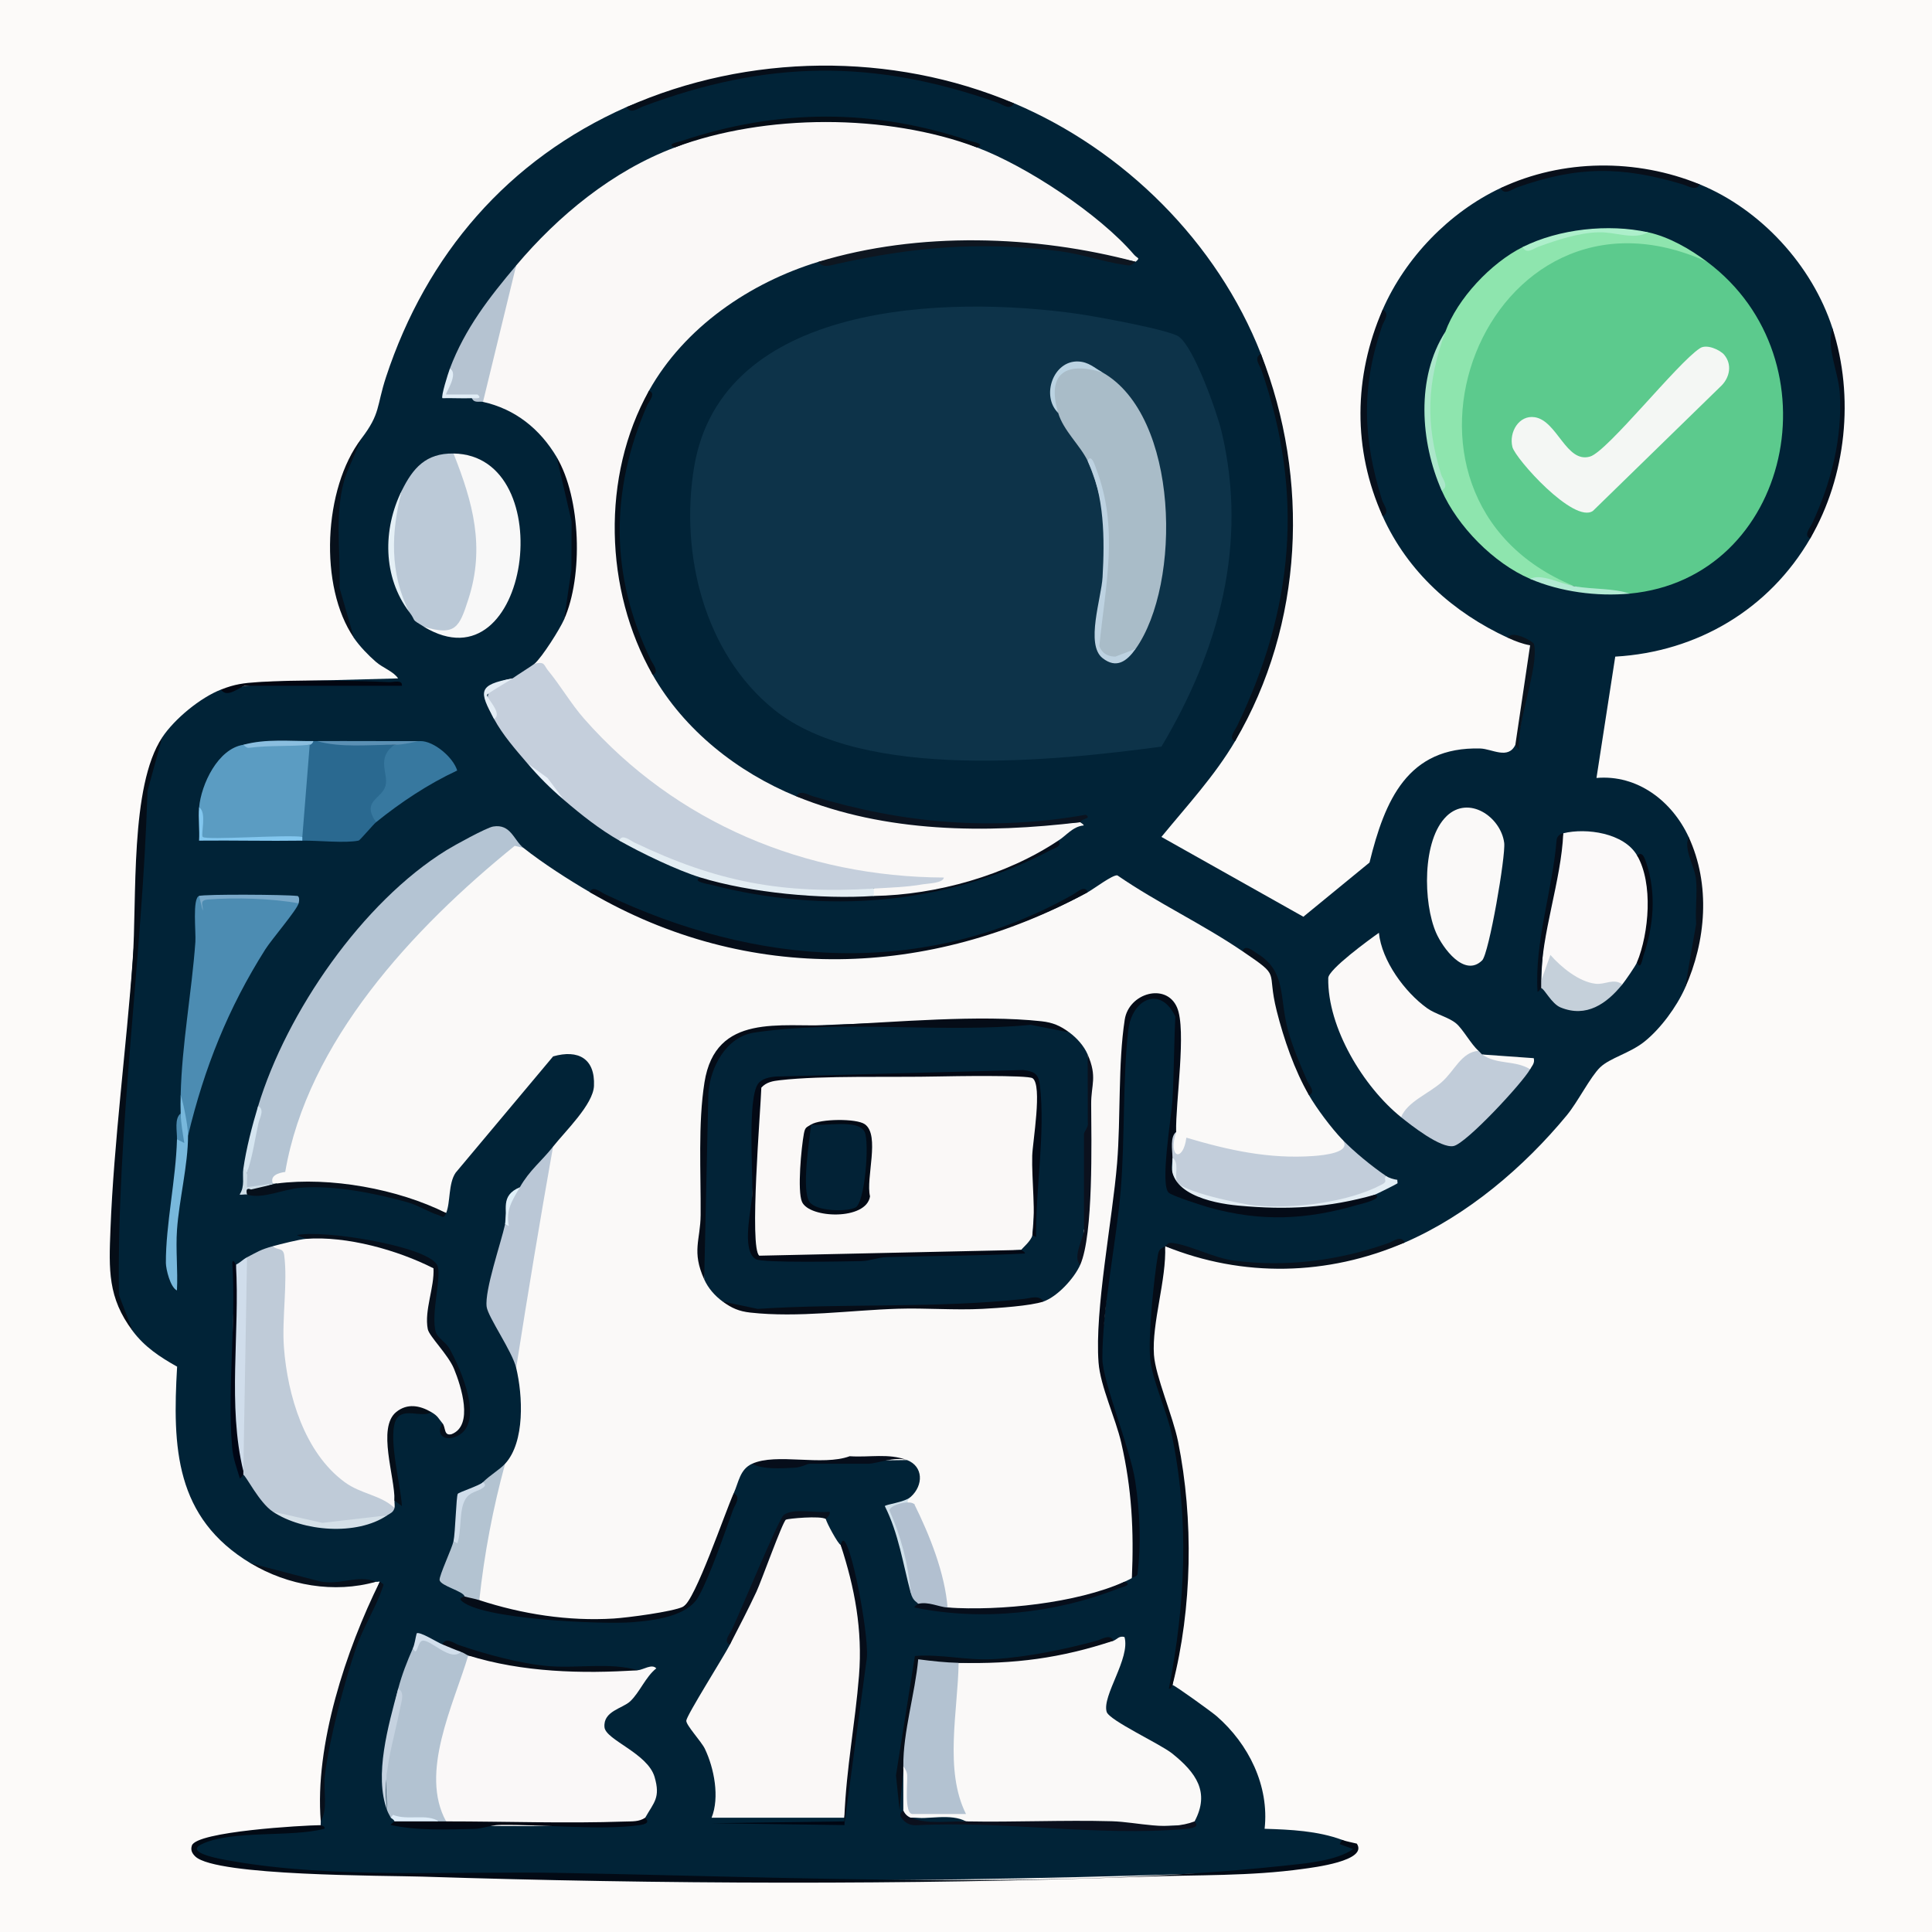 <?xml version="1.0" encoding="UTF-8"?>
<svg id="Layer_1" data-name="Layer 1" xmlns="http://www.w3.org/2000/svg" viewBox="0 0 524 524">
  <defs>
    <style>
      .cls-1 {
        fill: #adefcb;
      }

      .cls-2 {
        fill: #b2c0d0;
      }

      .cls-3 {
        fill: #5b90b4;
      }

      .cls-4 {
        fill: #080f1a;
      }

      .cls-5 {
        fill: #faf9f8;
      }

      .cls-6 {
        fill: #fcfaf9;
      }

      .cls-7 {
        fill: #070e18;
      }

      .cls-8 {
        fill: #060e1b;
      }

      .cls-9 {
        fill: #060f1a;
      }

      .cls-10 {
        fill: #b5c3d1;
      }

      .cls-11 {
        fill: #b4c4d3;
      }

      .cls-12 {
        fill: #d0ddeb;
      }

      .cls-13 {
        fill: #040c18;
      }

      .cls-14 {
        fill: #bdd2e1;
      }

      .cls-15 {
        fill: #0b101d;
      }

      .cls-16 {
        fill: #022337;
      }

      .cls-17 {
        fill: #060d17;
      }

      .cls-18 {
        fill: #060e18;
      }

      .cls-19 {
        fill: #d2dfec;
      }

      .cls-20 {
        fill: #000613;
      }

      .cls-21 {
        fill: #bbd3e2;
      }

      .cls-22 {
        fill: #000615;
      }

      .cls-23 {
        fill: #0e1620;
      }

      .cls-24 {
        fill: #050e1a;
      }

      .cls-25 {
        fill: #07101a;
      }

      .cls-26 {
        fill: #8ee5ae;
      }

      .cls-27 {
        fill: #e9f1f9;
      }

      .cls-28 {
        fill: #c5d0da;
      }

      .cls-29 {
        fill: #fbf9f8;
      }

      .cls-30 {
        fill: #b3c2d1;
      }

      .cls-31 {
        fill: #050d16;
      }

      .cls-32 {
        fill: #c2cdda;
      }

      .cls-33 {
        fill: #bbc9d7;
      }

      .cls-34 {
        fill: #040b17;
      }

      .cls-35 {
        fill: #faf8f7;
      }

      .cls-36 {
        fill: #050c17;
      }

      .cls-37 {
        fill: #d1e1eb;
      }

      .cls-38 {
        fill: #7aa9c9;
      }

      .cls-39 {
        fill: #020a15;
      }

      .cls-40 {
        fill: #09111c;
      }

      .cls-41 {
        fill: #c1ccd9;
      }

      .cls-42 {
        fill: #060e1a;
      }

      .cls-43 {
        fill: #dfedf9;
      }

      .cls-44 {
        fill: #09111e;
      }

      .cls-45 {
        fill: #5b9cc2;
      }

      .cls-46 {
        fill: #e5f0f6;
      }

      .cls-47 {
        fill: #040a14;
      }

      .cls-48 {
        fill: #e3edf4;
      }

      .cls-49 {
        fill: #050d17;
      }

      .cls-50 {
        fill: #78b8dc;
      }

      .cls-51 {
        fill: #08101b;
      }

      .cls-52 {
        fill: #012337;
      }

      .cls-53 {
        fill: #c5d2e0;
      }

      .cls-54 {
        fill: #07101b;
      }

      .cls-55 {
        fill: #e1edf6;
      }

      .cls-56 {
        fill: #b2c2d1;
      }

      .cls-57 {
        fill: #d5e0e8;
      }

      .cls-58 {
        fill: #0b111e;
      }

      .cls-59 {
        fill: #fbf9f9;
      }

      .cls-60 {
        fill: #060f1b;
      }

      .cls-61 {
        fill: #f8f8f8;
      }

      .cls-62 {
        fill: #07101c;
      }

      .cls-63 {
        fill: #2a6990;
      }

      .cls-64 {
        fill: #050e18;
      }

      .cls-65 {
        fill: #060d1a;
      }

      .cls-66 {
        fill: #f4f7f4;
      }

      .cls-67 {
        fill: #d0ddea;
      }

      .cls-68 {
        fill: #022236;
      }

      .cls-69 {
        fill: #0b131f;
      }

      .cls-70 {
        fill: #dfeff8;
      }

      .cls-71 {
        fill: #abe7ca;
      }

      .cls-72 {
        fill: #b3ead3;
      }

      .cls-73 {
        fill: #08111c;
      }

      .cls-74 {
        fill: #8abedf;
      }

      .cls-75 {
        fill: #060c16;
      }

      .cls-76 {
        fill: #82c6ee;
      }

      .cls-77 {
        fill: #bfcbd8;
      }

      .cls-78 {
        fill: #020611;
      }

      .cls-79 {
        fill: #030b16;
      }

      .cls-80 {
        fill: #0d3349;
      }

      .cls-81 {
        fill: #060e19;
      }

      .cls-82 {
        fill: #a9bcc8;
      }

      .cls-83 {
        fill: #030915;
      }

      .cls-84 {
        fill: #faf8f8;
      }

      .cls-85 {
        fill: #b3c3d1;
      }

      .cls-86 {
        fill: #e4edf5;
      }

      .cls-87 {
        fill: #050d18;
      }

      .cls-88 {
        fill: #5cca8d;
      }

      .cls-89 {
        fill: #4c8cb2;
      }

      .cls-90 {
        fill: #020813;
      }

      .cls-91 {
        fill: #cedde7;
      }

      .cls-92 {
        fill: #d5e5f0;
      }

      .cls-93 {
        fill: #bac7d6;
      }

      .cls-94 {
        fill: #0b141e;
      }

      .cls-95 {
        fill: #e3edf3;
      }

      .cls-96 {
        fill: #37789f;
      }

      .cls-97 {
        fill: #060d19;
      }

      .cls-98 {
        fill: #050c16;
      }

      .cls-99 {
        fill: #c5cfdc;
      }
    </style>
  </defs>
  <rect class="cls-6" width="524" height="524"/>
  <g>
    <path class="cls-52" d="M275,28c29.9,12.65,55.13,37.71,67,68,12.32,35.2,9.99,71.68-7,105-5.56,9.45-13.08,17.55-20,25.99l38.5,21.65,17.94-14.7c4.14-16.86,10.32-31.48,30.05-30.93,3.15.09,7.58,3.09,9.51-1.01.26-.21.47-.42.52-.67.69-3.61,4.64-24.79,3.99-26.42-.3-.76-5.25-2.36-6.51-1.91-14.84-6.84-27.2-17.89-34-33-6.52-18.98-6.55-37.02,0-56,6.15-14.1,18.09-26.45,32-33,18.23-6.62,35.43-6.71,54-1,16.56,6.79,30.5,21.98,36,39,4.39,19.84,2.99,38.32-6,57-11.13,19.21-30.62,30.81-52.91,32.09l-5.09,32.91c11.11-.97,20.49,6.27,25,16,4.5,13.84,3.53,27.38-1,41-2.29,5.11-6.61,11-10.99,14.51-3.89,3.12-9.38,4.43-12.02,6.98s-6.08,9.42-9.02,12.98c-11.63,14.1-27.05,27.21-43.97,34.53-22.01,7.95-43.19,7.92-65,1-2.33,10.92-4.94,23.74-2.57,34.95,10.31,26.48,9.69,57.66,4.57,84.05.72.14,10.66,7.31,12.01,8.49,8.63,7.52,14.28,18.84,12.98,30.52,7.02.21,14.4.56,21.01,3,5.53,2.8,3.8,3.46-1.12,5.28-6.3,2.34-19.69,3.18-26.34,3.44-79.79,3.07-160.29,2.97-239.69.5-12.45-.39-25.21-.96-37.22-3.19-11.9-2.21-6.31-6.65,2.59-7.37l25.03-2.16c.09,0-1.2,1.22-.25-.5-.07-.29.03-.66,0-1-.18-22.53,7.6-44.58,16-65-.2-.15-.69.12-1,0-12.02,1.72-22.84.08-34-5-20.54-12.36-21.24-31.4-19.96-53.34-4.69-2.63-8.78-5.33-12.04-9.66-3.04-5.38-5.49-10.94-4.98-17.77,2.07-42.93,5.1-85.92,8.41-128.79,1.12-4.82,2.5-9.86,4.56-14.44,3.34-5.03,10.37-10.82,16-13,2.2-.05,4.37-.38,6.5-1,13.62-1.13,28.7-1.07,42.5,0-12.84-.64-25.84-.97-39-1l37.99-1.01c-1.29-1.93-4.05-2.78-6.01-4.48-2.09-1.81-4.42-4.23-5.99-6.51-7.76-16.55-7.52-38.21,2-54,5.31-6.95,4.08-8.71,6.73-16.77,10.95-33.22,33.1-58.99,65.27-73.23,34.47-13.29,70.32-13.79,105-1Z"/>
    <g>
      <path class="cls-39" d="M87,495c.04.16,1.26.19,1,.99-9.04,2.42-25.12.26-33.31,4.2-5.15,2.48,6.64,4.28,8.09,4.54,27.83,4.9,60.38,2.74,88.76,3.24,62.74,1.1,134.92,4.66,196.95-1.97,5.72-.61,13.97-1.3,18.51-4.49l-3.65-1.36.65-1.14c1.27.47,2.69.68,4,1.02,3.12,4.69-11.89,6.48-14.62,6.86-14.36,2-28.56,1.58-42.91,2.09-64.88,2.3-131.05,2.07-195.92,0-10.03-.32-55.89-.11-61.55-5.44-.9-.85-1.36-1.75-.96-2.98,1.23-3.83,30.04-5.49,34.98-5.54Z"/>
      <path class="cls-49" d="M36,361c-6.8-9.03-6.46-16.66-6.04-27.54.92-23.79,4.29-49.05,6.03-72.97,1.2-16.56-.82-47.21,8.01-60.49l-3.99,14.51c-1.41,45.59-8.37,91.39-7.75,136.73l3.74,9.76Z"/>
      <path class="cls-98" d="M318,457c-.07-.01-.29,1.2-.98,1.01,4.5-23.06,5.6-46.07.71-69.23-1.32-6.24-5.2-14.37-5.77-20.22-.59-6.04.99-21.75,2.07-28.07.31-1.8.77-1.7,1.98-2.49.39,9.07-3.64,20.79-3.03,29.48.4,5.75,5.16,16.65,6.54,23.51,4.24,21.02,3.85,45.24-1.51,66.01Z"/>
      <path class="cls-81" d="M275,28c-.97,2.12-3.09.32-4.36-.13-33.87-11.95-62.63-11.58-96.26,1.01-1.28.48-3.43,2.21-4.37.13,32.9-14.56,71.89-15,105-1Z"/>
      <path class="cls-73" d="M381,337c-20.88,9.03-43.87,9.57-65,1,.79-.51.48-1.05,2.18-.85,4.48.54,11.04,4.03,16.42,4.74,14.21,1.88,28.62,0,42.03-4.76,1.28-.45,3.4-2.25,4.37-.13Z"/>
      <path class="cls-54" d="M96,173c-9.57-13.89-8.27-40.58,2-54l-4.04,9.46c-3.49,9.75-1.51,20.74-1.88,30.95l3.92,13.58Z"/>
      <path class="cls-51" d="M87,494c-1.7-20.74,6.89-46.6,16-65,1.25.93,1.19.3.59,2.07-1.68,4.92-5.21,10.57-7.05,15.97-3.23,9.5-7.24,24.73-8.44,34.56-.49,4.04.98,8.85-1.11,12.39Z"/>
      <path class="cls-40" d="M457,268l3.04-17.46c-.31-3.92.35-8.17-.05-12.02s-3.44-8.02-1.99-11.51c5.99,12.93,4.73,28.22-1,41Z"/>
      <path class="cls-78" d="M70,185c10.8-.68,24.6-.45,35.51,0,1.23.05,3.71-.76,3.49,1h-42.5c-1.11,0-5.05,3.68-6.5,1,3.73-1.44,6.04-1.75,10-2Z"/>
      <path class="cls-51" d="M102,429c-11.35,3.23-23.96,1.04-34-5l18.62,4.87c5.71,1.25,10.18-1.94,15.38.13Z"/>
      <path class="cls-94" d="M409,173c.92-2.34,6.87.98,7.04,1.67,1.49,6-4.87,21.68-4.04,28.82l-1-1.5,4-26.97c-2.09-.37-4.09-1.14-6-2.03Z"/>
      <path class="cls-35" d="M224,412c.09.87,3.36,6.89,4,7,4.11,8.04,6.23,19.82,6.19,29.1l-5.19,44.9h-36c2.22-5.51.7-13.4-1.82-18.68-.97-2.02-5.15-6.44-5.04-7.65.14-1.53,10.15-17.35,11.86-20.67,4.71-11.64,9.63-23.1,14.78-34.38,1.31-1.17,10.63-1.64,11.22.38Z"/>
      <path class="cls-5" d="M302,445c.92-.3,1.52-1.45,2.99-1,1.63,5.8-6.14,15.91-4.84,20.29.7,2.33,14.42,8.63,17.76,11.29,6.49,5.19,10.31,10.51,6.09,18.41l-.53.96c-20.1.97-40.59.64-61.47-.96l-15-1c-1.5.77-2.52-.46-2-2-.04-3.66.03-7.34,0-11-.87-.28-.86-.62,0-1,4.67-1.27,3.1,9.71,2.5,13,1.44-3.33,12.32-2.98,14.5,0-.93-.24-1.87-.52-2.67-1.05-3.94-2.64-2.36-32.39-1.38-38.04l2.05-1.9c14.2-.19,28.26-2.79,42-6Z"/>
      <path class="cls-84" d="M83,336c7-1.84,30.75,2.48,35.09,7.62-.48,5.56-.85,11.1-1.11,16.64,4.32,5.86,12.6,19.01,8.98,26.3-1.91,3.84-6.67,4.38-5.97-.56-1.13-1.35-1.19-1.94-3-3-9.25-1.73-11.05-.03-11.09,8.72,1.17,5.51,1.53,10.61,1.09,15.28-.02.63.14,1.52,0,2-3.82.54-12.44-3.36-15.57-6.06-17.43-15.1-17.22-38.38-16.09-59.52-.4-1.87-.85-3.68-1.34-5.42,2.09-.57,7.22-1.87,9-2Z"/>
      <path class="cls-84" d="M173,453c1.45-.1,3.82-1.84,5-.5-2.91,2.3-4.51,6.52-7.07,8.93-2.08,1.96-7.37,2.64-6.98,7.02.31,3.47,11.7,7.04,13.59,13.51,1.65,5.65-.18,6.85-2.54,11.04.07.38.1.7-.05.83-2.03,1.78-43.16,1.53-50.51,1.24-1.16-.05-2.3-.5-3.44-1.07-.94-.3-2.33-.98-2.91-1.67-6.18-7.46,3.38-33.81,6.51-42.33l2.4-1c15.02,3.23,30.43,4.05,46,4Z"/>
      <path class="cls-11" d="M142,230l-18.01,15.49c-20.79,20.47-40.03,44.18-44.86,73.94l-5.12,1.58-6.59,1.91c-1.43-.19-1.57-1.83-.41-4.91.95-6.02,1.95-12.02,3-18,7.71-25.46,28.27-55.32,51.08-69.42,2.13-1.32,10.84-6.12,12.67-6.42,4.79-.79,5.59,3.73,8.25,5.84Z"/>
      <path class="cls-77" d="M74,338c1.22,1.21,2.79.23,3.08,2.44.99,7.39-.67,17.2-.07,25.05.99,12.96,5.57,28.51,16.49,36.51,4.47,3.28,9.73,3.43,13.5,7-.35,1.24-1.13,1.41-2,2-10.33,3.67-20.96,3.66-31-1-3.71-2.46-7.36-9.9-8-10-.87-.28-.86-.62,0-1-1.01-18.42-1.18-36.9-.51-55.43l1.51-2.57c2.84-1.46,3.62-2.08,7-3Z"/>
      <path class="cls-29" d="M401,285c-5.31,6.67-11.58,12.7-18.81,18.07l-2.19-.07c-10.2-8.21-19.99-24.29-19.75-37.74.04-2.35,11.16-10.45,13.74-12.26.75,7.56,7.03,16.11,13.07,20.44,2.35,1.68,5.78,2.4,7.87,4.13,1.83,1.52,4.06,5.68,6.07,7.43Z"/>
      <path class="cls-59" d="M444,232c5.62,7.17,4.15,21.22,0,29-.39.95-3.16,4.97-4,6-6.7,3.85-13.24.86-18.47-4.07-.73,2.2-1.91,3.22-3.53,3.07.54-13.46,2.54-26.8,6-40,6.27-1.53,16.47-.07,20,6Z"/>
      <path class="cls-32" d="M364,309c3.15,3.31,8.19,7.43,12,10,3.47,3.05-7.64,5.88-10.97,6.71-14.44,3.63-34.13,3.39-46.4-5.14l-.63-6.57c-1.46-1.27-1.23-7.25,1-7,.05,1.99-.04,4.01.01,6l1-6.99c12.48,3.41,26.51,7.67,39.48,4.98,1.71-.36,3.5-.13,4.52-1.98Z"/>
      <path class="cls-89" d="M54,243c8.65.03,17.33.32,26.03.88l.97,1.12c-.54,1.89-7.31,9.76-9.03,12.47-10.1,15.95-16.55,32.14-20.97,50.53-1.17-3.38-1.83-7.04-2-11,.33-13.8,2.99-27.75,3.99-41.51.19-2.62-.86-11.88,1.01-12.49Z"/>
      <path class="cls-5" d="M392.35,221.35c6.02-5.77,14.7.22,15.62,7.24.45,3.47-4.13,30.07-5.98,31.89-4.83,4.74-10.71-3.42-12.48-7.47-3.54-8.08-3.86-25.23,2.85-31.66Z"/>
      <path class="cls-45" d="M84,202c.76.27,1.89.69,1.9,1.3.03,2.45-1.18,21.49-1.79,22.43-.48.73-1.29,1.08-2.11,1.27-8.9.64-18.06.81-27.46.5.18-2.89,0-5.73-.54-8.5.57-6.28,5.09-15.93,12-17,6.06-.5,12.06-.5,18,0Z"/>
      <path class="cls-56" d="M125,448c1.03-.88,2.19-.38,2,1-4.02,13.44-13.28,31.83-6,45-.59,1.58-1.41,1.58-2,0l-13-1c-.35-.7-.66-1.11-1-2-.72-10.89.28-21.89,3-33,1.09-4.05,2.35-7.19,4-11,.84-.65,1.57-1.64,2.19-2.99,3.61,2.15,7.21,3.48,10.81,3.99Z"/>
      <path class="cls-93" d="M150,311c1.32,1.74.9,3.25.75,5.17-1.42,17.94-6.51,35.47-8.77,53.32-.36,2.83-.75.27-1.98,1.51-1.08-4.49-7.64-13.78-8.01-16.57-.59-4.47,3.88-17.28,5.01-22.43.08-4.29,1.41-7.62,4-10,2.65-4.66,5.8-6.95,9-11Z"/>
      <path class="cls-63" d="M107,202c-.63,3.71-.79,7.55-.48,11.5-2.57,3.02-4.08,6.19-4.52,9.5-.75.61-4.37,4.9-4.71,4.98-3.56.77-11.07-.04-15.29.02-.87-.28-.86-.62,0-1l2-25c-.43-.37-.1-.7,1-1,.33,0,.67,0,1,0,7.08.38,14.08.71,21,1Z"/>
      <path class="cls-41" d="M401,285c.36.31.67.76,1,1l12.62,2.21c.7.13.73.89.38,1.79-2.09,3.74-17.29,20.11-20.75,20.83s-11.53-5.63-14.25-7.83c1.75-4.23,7.4-6.31,11.01-9.49s5.28-8.1,9.99-8.51Z"/>
      <path class="cls-85" d="M137,397c1.23,1.51.45,3.03.22,4.64-1.33,9.34-2.94,19.85-5.12,28.98-.41,1.7-.07,2.52-2.1,3.38-.84,1.58-3.58.58-4-1-.25-1.44-6.53-2.85-6.77-4.46-.17-1.14,3.35-8.56,3.77-10.54.76-1.58,1-1.78.72-.61l1.4-11.32c2.46-1.22,4.42-2.58,5.87-4.07,1.97-1.95,4.54-3.41,6-5Z"/>
      <path class="cls-96" d="M114,201c3.66-.06,8.95,4.43,10,7.98-7.87,3.67-15.27,8.59-22,14.02-4.1-5.91,1.59-6.17,2.58-9.96.83-3.18-2.65-7.42,2.42-11.04,2.14-.64,4.47-.98,7-1Z"/>
      <path class="cls-28" d="M440,267c-4.25,5.24-9.73,9.11-16.74,6.24-2.47-1.01-4.41-5.13-5.26-5.24-.78-.66-.77-1.38,0-2l2.5-7c2.89,3.32,7.77,7.31,12.27,7.82,2.6.3,4.86-1.6,7.24.17Z"/>
      <path class="cls-42" d="M287,228c1.35,1.47-1.01,2.03-1.96,2.53-28.51,15.05-61.34,17.49-92.45,9.38-.43-.11-5.25-.86-2.59-1.91,3.66-.08,7.54.54,11.62,1.87,0,0,11.79,1.04,35.38,3.13,16.16-1.09,36.08-6.75,50-15Z"/>
      <path class="cls-60" d="M83,336l-2.5-1c6.53-1.58,34.83,2.79,38.01,7.99,1.55,2.54-1.79,13.37-.31,18.31.47,1.57,2.71,2.72,3.64,4.36,3.08,5.47,10.15,21.12,1.44,24.14-2.88,1-5.14-.8-3.28-3.8.94,1.13.31,3.53,2.47,2.98,6.09-2.33,2.55-13.12.7-17.65-1.6-3.94-6.76-8.87-7.15-10.85-.99-5.07,1.84-11.32,1.55-16.49-9.76-4.96-23.55-8.82-34.58-7.99Z"/>
      <path class="cls-7" d="M302,445c-14.28,4.74-26.9,6.38-42,6-2.08,1.99-5,2.44-8.75,1.33-1.97,7.66-3.49,16.24-4.21,24.43l-2.04,2.24v1l-1.01,10.99-.98-9.48,5.13-32.37c7.3-.55,13.91,1.26,21.35.85,8.92-.49,19.4-2.66,28.01-5,1.32-.36,3.58-1.97,4.5.01Z"/>
      <path class="cls-97" d="M229,495c-.88-.25-.86-.58,0-1,.05-.32-.01-.67,0-1,.59-13.92,2.93-25.4,3.98-38.52.99-12.37-1.15-23.84-4.98-35.48.07.01.33-1.59.99-1,2.36,2.13,7.12,27.85,6,32.49l-5.99,44.51Z"/>
      <path class="cls-15" d="M247,493l15,1c13.15.25,26.39-.4,39.54-.04,6.99.19,15.31,2.78,22.46.04-.1.18,2.24,1.64-2.46,2.05-23.62,2.09-49.29-2.28-73.09-1-1.47.02-2.56-.43-3.57-1.51-1.59-1.7.12-2.39.11-2.54.4.94,1.05,1.61,2,2Z"/>
      <path class="cls-12" d="M66,399l-1.14-1.37c-1.94-18.12-2.23-36.33-.86-54.63,1.1-.51,1.94-1.46,3-2l-1,58Z"/>
      <path class="cls-50" d="M51,308c0,7.95-2.42,17.46-2.99,25.51-.39,5.43.27,11.05-.02,16.49-1.82-.85-2.99-5.8-3-7.48-.05-10.34,2.72-22.62,3.01-33.51.5-2.19.84-4.52,1-7-.06-1.65-.04-3.35,0-5,.79,2.32,2,8.47,2,11Z"/>
      <path class="cls-48" d="M318,314c1.9,1.36.57,4.4,1.16,6.34.86,2.83,17.82,6.32,21.36,6.64,10.27.93,25.08-.82,34.28-5.72,1.94-1.03.11-1.44,1.2-2.27.78.53,2.04.88,2.99,1.01-.05.32.14.86,0,.97-.26.22-5.29,2.72-5.99,3.01-10.55,4.37-26.05,5.64-37.22,3.72-3.06-.52-15.07-3.48-16.81-5.19s-.94-6.05-.97-8.53Z"/>
      <path class="cls-90" d="M175,493c-.08.15,2.01,1.51-1.49,2.01-10.46,1.5-26.74-.25-38.05-.05-2.36.04-4.55,1.03-6.92,1.08-7.37.16-15.46.52-22.56-1.07.13-.43,1.04-.91,1.01-.97,3.04-1.22,8.25-.59,12,0h2c16.05,0,32.54.6,48.55.04,1.9-.07,3.79.1,5.45-1.04Z"/>
      <path class="cls-44" d="M198,446c-2.01-.6,0-3,.49-4.01,2.19-4.55,12.61-29.77,14-31,2.45-2.18,9.12-.47,12.51-.98.34.88-1.01,1.87-1,1.99-1.42-.98-10.38-.12-10.84.16-.9.54-6.65,16.66-7.98,19.51-2.25,4.81-4.75,9.61-7.18,14.32Z"/>
      <path class="cls-17" d="M173,453c-15.14,1.01-31.36.57-46-4-.46-.14-1.19-.72-2-1-1.88.39-4.15-.19-5-2,.97-2.12,3.09-.31,4.36.13,7.21,2.5,16.71,5.08,24.26,5.74,8,.7,16.73-1.09,24.37,1.13Z"/>
      <path class="cls-24" d="M418,266c0,.67,0,1.33,0,2-.08-.01-.54.88-.98,1.01-.86-13.62,4.08-27.61,5.18-41.34.22-.98.87-1.45,1.79-1.68-.51,12.75-6.04,27.54-6,40Z"/>
      <path class="cls-22" d="M64,343c1.08,18.39-2.34,38.18,2,56v1c-.09-.01-.54.85-.94,1-.86-2.96-1.83-5.28-2.1-8.46-1.36-15.98,1.1-33.84.04-50.04.2-1.37.95.52,1,.5Z"/>
      <path class="cls-64" d="M117,383c-2.55,1.78-8.32-1.79-9.84,2.66-1.74,5.13,1.5,17.03,1.85,22.82l-2.02-1.48c.16-6.47-4.77-19.75.47-24.03,3-2.44,6.42-1.79,9.53.03Z"/>
      <path class="cls-53" d="M105,491c-3.57-9.48.3-22.94,3-33,1.85.96.86,3.52.57,5.05-1.84,9.49-4.95,17.86-3.57,27.95Z"/>
      <path class="cls-57" d="M105,411c-8.24,5.58-22.86,4.41-31-1l13.46,3.03,17.54-2.03Z"/>
      <path class="cls-47" d="M444,232c1.48-1.34,2.16.99,2.5,2,2.8,8.27,1.99,17.19-.77,25.23-.23.67-.76,4.27-1.73,1.76,3.23-7.94,4.44-21.38,0-29Z"/>
      <path class="cls-37" d="M248,408l-6,1.01c-.98,1.07,8.52,19.49,5,22.99-2.11-7.89-3.27-16.05-7.01-23.49,0-.46,5.37-1.04,7.01-2.51.33.67.67,1.33,1,2Z"/>
      <path class="cls-76" d="M54,219c2.18,1.22.39,7.4,1,8,.96.95,23.39-.72,27,0v1c-9.32.14-18.69-.1-28.01,0,.19-2.95-.26-6.07,0-9.01Z"/>
      <path class="cls-20" d="M229,494c-.05.32.04.67,0,1l-36.01-.5,36.01-.5Z"/>
      <path class="cls-67" d="M131,402c-.05.05,1.16.62.1,1.44-1.61,1.25-3.63,1.04-4.91,3.25-1.75,3-.93,8.43-2.14,11.88l-1.05-.56c.5-2.36.73-12.15,1.16-12.85.25-.42,5.77-2.18,6.84-3.15Z"/>
      <path class="cls-38" d="M54,243c1.6-.52,23.58-.37,26.43-.01.92-.11.73,1.44.57,2.01-7.32-1.33-17.06-1.61-24.56-1.04-2.59.2-1.25,1.65-1.45,3.04l-.99-3.99Z"/>
      <path class="cls-3" d="M114,201c-1.22.02-4.16,1.02-7,1-6.76-.04-14.61.87-21-1,9.32-.05,18.68.04,28,0Z"/>
      <path class="cls-92" d="M67,318c-.41.49-.75.16-1-1,.75-5.4,2.41-11.75,4-17,1.87.87.41,3.25.11,4.59-.99,4.44-1.6,9.13-3.11,13.41Z"/>
      <path class="cls-19" d="M120,446c1.65.67,3.32,1.42,5,2-2.7,2.91-8.3-3.49-10.46-3-1.36.31-1.4,4.73-2.54,2,.49-1.14.68-2.75,1.01-4,.82-.59,5.58,2.43,6.99,3Z"/>
      <path class="cls-29" d="M402,286l13.99,1c.32,1.38-.42,1.98-.99,3-4.18-2.54-8.95-1.14-13-4Z"/>
      <path class="cls-74" d="M85,201c-.1.47-.55.96-1,1-5.5.53-10.56.08-16.51.83-.69.09-1.39-.84-1.49-.83,6.11-1.69,12.69-.96,19-1Z"/>
      <path class="cls-91" d="M67,318c.13,1.31-.1,2.68,0,4l6.99-1h1c-1.99.26-5.98,2.05-8,3-.51-.16-1.37.14-2.01-.02,1.51-2.24.7-4.76,1.01-6.98.47.1.95.54,1,1Z"/>
      <path class="cls-70" d="M141,322c-2.05,3.6-3.85,6.08-3,10.52l-1-.52c.81-3.73-1.54-7.67,4-10Z"/>
      <path class="cls-43" d="M119,494h-12c-.24-.61-.91-.83-1-1l.58-.77c4.03,1.61,9.14-.44,12.42,1.77Z"/>
      <path class="cls-89" d="M49,302c.1,2.84.55,5.24.99,8l-1.99-1c.06-2.2-.77-5.62,1-7Z"/>
      <path class="cls-30" d="M260,451c-.2,13.05-3.96,29.12,2,41h-14.5c-2.31,0-1.31-8.55-1.46-10.58-.09-1.29-1.04-2.29-1.04-2.42-.09-9.2,3.19-19.71,4.04-28.97,3.72.49,7.18.87,10.96.97Z"/>
      <path class="cls-52" d="M262,494c-4.96-.09-10.57.85-15-1,4.76.55,10.83-1.25,15,1Z"/>
      <g>
        <path class="cls-5" d="M160,242c43.3,22.36,91.88,23.29,135,0,1.69-.92,6.8-4.82,8.06-4.58,10.9,7.51,23.02,13.14,33.94,20.58,2.98.03,6.91,3.45,8.32,6.25,1.84,11.26,5.25,22.28,9.68,32.75,2.14,3.69,6.06,8.92,9,12,2.97,3.59-4.94,4.33-7.85,4.54-12,.84-22.95-1.58-34.38-4.98-.88,6.78-5.09,5.61-2.76-1.56l-.97-.54,1.4-24.83c1.95-15.05-13.83-15.41-14.29-.4-1.21,28.87-3.45,57.6-6.73,86.19l.95,6.76c5.58,17.12,11.41,35.6,7.63,53.82-.26.19-1.53.79-2,1-14.03,6.89-32.64,9.49-48,7l-2.22-2c-1.15-8.08-4.12-15.76-7.59-23.1l.81-2.9c-1.95.14-2.43-.64-1-2,3.53-3.17,3.43-8.32-1-10-13.96.14-27.96.47-42,1-3.36,1.52-3.64,5.03-5,8-1.97,7.43-4.95,17.26-8.67,24.21-4.53,8.48-8.73,9.58-18.26,9.96-11.92.47-29.65.84-40.73-3.54-.57-.23-.98-.87-1.34-1.63,1.35-12.59,3.69-24.92,7-37,5.44-5.93,4.79-18.56,3-26,3.16-20.21,6.49-40.21,10-60,3.36-4.25,10.88-11.44,11.1-16.48.33-7.39-4.24-9.95-11.08-8l-26.44,31.55c-2.02,2.95-1.38,8.12-2.58,10.92-14.09-4.89-29.32-9.58-44.6-7.02l-1.4-.98h-1c-.86-2.15,1.54-2.89,3.36-3.13,6.01-35.3,34.49-65.97,62.24-88.45l2.4.58c5.14,4.09,12.28,8.66,18,12Z"/>
        <g>
          <path class="cls-34" d="M319,307c-1.7,1.34-1.02,4.83-1,7-2.19,9.59,10.47,12.31,17.9,12.99,13.39,1.23,24.29.63,37.1-2.99,2.48,1.15-4.47,2.69-4.73,2.77-13.95,4.09-26.16,4.66-40.28.74-1.97-.55-9.93-3.12-10.99-4.01-2.45-2.04.74-20.69.99-25.01.44-7.54.41-15.23.79-22.78-4-8.48-11.8-4.86-12.78,3.79-1.52,13.43-.89,29.21-2.01,42.99-1.15,14.16-5.05,32.53-5,46.02.02,6.09,7.58,24.41,8.89,33.1s1.66,17.13.62,25.42c-.3.61-1.09.66-1.51.96.56-12.79-.01-24.18-2.87-36.63-1.56-6.78-5.68-15.33-6.17-21.82-1.08-14.28,3.77-38.66,5.03-54.06,1.01-12.38.23-26.94,2.07-38.93,1.11-7.24,11.27-10.11,14.19-3.3,2.62,6.12-.43,25.6-.25,33.75Z"/>
          <path class="cls-87" d="M295,242c-42.94,23.33-92.04,25.09-135,0,.6-2.01,2.99,0,4.01.49,40.97,19.6,86.49,23.05,127.07.1.97-.55,3.26-2.71,3.91-.59Z"/>
          <path class="cls-2" d="M248,408c4.14,8.36,8.26,18.64,9,28-1.92,1.03-5.7-.22-8-1-.16-.53-1.34-.55-2-3-.64-7.67-2.56-15.13-5.76-22.36.17-1.55,5.61-2.92,6.76-1.64Z"/>
          <path class="cls-36" d="M199,405c2.09.95.35,3.09-.13,4.37-2.44,6.64-6.18,17.79-9.39,23.62-3.01,5.46-12.03,6.51-18.01,6.99-7.7.63-41.7-.7-46.48-6-.6-.66,1.01-.92,1-.99,1.31.39,2.7.58,4,1,11.65,3.81,24.15,5.76,36.49,4.99,3.69-.23,15.91-1.82,18.8-3.2,3.22-1.54,11.41-25.72,13.72-30.78Z"/>
          <path class="cls-8" d="M305,429c2.46.87-.98,1.56-1.66,1.83-17.18,6.79-37.22,8.9-55.36,5.15.1-.47,1.04-.91,1.02-.98,2.78-.7,5.6.84,8,1,14.2.96,34.93-1.16,48-7Z"/>
          <path class="cls-9" d="M121,329c-.71,1.67-.85.96-2.07.58-2.66-.82-5.51-2.69-8.49-3.52-8.65-2.42-19.9-4.65-28.81-3.93-4.83.39-10.42,3.19-14.63,1.87-.34-1.35-.04-1.88,1.09-1.38l6.91-1.62c14.53-1.89,32.95,1.46,46,8Z"/>
          <path class="cls-54" d="M355,297c-3.9-6.72-6.82-15.24-8.72-22.78-2.92-11.59,1.51-8.88-9.28-16.22.62-2.08,2.97,0,3.92.58,8.03,4.85,6.04,12.05,8.36,20.64,1.28,4.75,3.27,9.29,5.2,13.8.45,1.04,2.58,3.34.51,3.99Z"/>
          <path class="cls-65" d="M246,396c-3.27-1.05-8.29,1-10.5,1h-16c-.4,0-2.23.98-3.93,1.07-3.4.18-8.91.54-11.57-1.07,6.62-3.01,18.99.72,26.46-2.04,5.41.37,10.5-.86,15.54,1.04Z"/>
          <g>
            <path class="cls-16" d="M290,280c2.07,1.52,4,3.68,5,6,.43,3.72,1.52,18.93.1,21.47-.09.16-.54.12-1.1.03.5.09.91.21,1.01.47.47,1.15,0,23.01-.44,24.87-.06.25-.29.46-.57.66-.23,2.98-.56,6.15-1,9.5-1.63,3.7-6.2,8.67-10,10-24.35,1.2-49.89,2.31-74.72,2.61-4.36.05-8.43-.77-12.28-2.61-2.13-1.56-3.93-3.62-5-6-.73-17.18-.55-34.4.54-51.69,2.05-11.68,6.81-15.76,18.88-16.56,22.22-1.48,46.83-1.79,69.13-1.41,3.37.06,7.32,1.36,10.45,2.66Z"/>
            <path class="cls-36" d="M290,280l-10.46-2.04c-23.9,2.31-51.65-1.41-74.98,2.1-7.66,1.15-11.98,9.48-12.44,16.56l-1.13,50.37c-3.44-7.66-1.02-10.61-.96-17.46.09-11.49-.74-24.7,1.04-35.96,3-18.98,20.7-14.91,34.46-15.54,17.09-.78,40.19-2.89,56.96-1.04,3.07.34,5.06,1.21,7.5,3Z"/>
            <path class="cls-75" d="M283,353c-3.39,1.19-12.46,1.78-16.51,1.99-7.64.4-15.38-.27-23.03-.03-12.93.41-26.96,2.48-39.96,1.04-3.07-.34-5.06-1.21-7.5-3l9.5,2c23.81-1.56,48.59-.1,72.3-2.72,1.61-.18,4.16-1.14,5.2.72Z"/>
            <path class="cls-58" d="M293,343c-2.29-1.86,1-7.41,1-9.5v-26c0-.49,1.29-1.93,1.04-2.96l-.04-18.54c2.67,6.16.92,8.13.95,13.46.06,10,.63,35.4-2.95,43.54Z"/>
            <g>
              <path class="cls-35" d="M280,335c-.26,1.52-2.92,3.69-3,4-23.02,1.4-47.74,2.35-71.31,2.12l-1.31-1.79c-1.01-1.99.24-42.81,1.53-44.64.74-1.05,1.84-1.6,3.06-1.88,24.05-1.68,47.86-2,71.44-.95l1.11,2.49c.31,13.42-.49,27.32-1.52,40.65Z"/>
              <path class="cls-83" d="M277,339c-.02.07.97.45,1.01.98-12.5.65-25.03.62-37.55.98-2.37.07-4.55,1.04-6.92,1.08-4.21.08-26.72.55-28.55-.53-4.11-2.43-1.03-14.03-.95-17.97.13-6.18-1.24-25.39,1.5-29.5,1.01-1.52,3.23-1.92,4.94-2.06l67.03-1.77c3.07.42,4.17,1,4.54,4.23,1.5,12.84-1.19,28.08-1.05,41.08l-1-.52c.98-5.67-.22-15.22-.04-21.54.1-3.7,2.82-19.13.1-21.02-1.3-.9-22.01-.56-25.6-.48-12.68.29-31.12-.33-42.98,1.02-1.88.21-3.65.52-4.99,2.01-.19,6.07-3.33,43.64-.55,45.58l71.06-1.56Z"/>
              <path class="cls-79" d="M220,305q2.21,2.48,0,0c2.46-1.56,12.29-1.7,14.57-.08,4.2,2.99.19,14.64,1.4,19.55-.97,6.58-16.46,6.03-18.45,1.5-1.31-2.98-.18-14.76.51-18.48.34-1.82.69-1.69,1.97-2.5Z"/>
              <path class="cls-68" d="M220,305c3.56.55,12.76-1.6,14.51,2,1.35,2.78.1,19.25-2.5,20.51s-10.76.99-12.47-1.55c-2.18-3.24-.04-16.6.46-20.96Z"/>
            </g>
          </g>
        </g>
      </g>
      <g>
        <path class="cls-25" d="M335,201c-2.01-.6,0-3,.49-4.01,15.31-31.71,18.3-62.88,6.64-96.62-.44-1.28-2.26-3.39-.13-4.37,13.3,33.94,11.6,73.36-7,105Z"/>
        <path class="cls-35" d="M265,40c13.4,5.03,33.18,18.11,42.51,29,1.05,1.23,1.87.81.49,2-28.83-6.48-57.19-6.32-86,0-18.63,5.67-36.38,17.79-46,35-11.71,25.26-11.12,52.03,1,77,8.6,15.08,23.04,26.45,39,33,25.24,8.07,50.86,9.14,77,7-.02.09.85.48.94.88-3,.25-4.85,2.88-6.94,4.12-14.06,9.4-33.05,14.73-50,15-2.66-.32-2.54-1.24,0-2l1.62-2.11c-38.65-4.59-73.35-26.18-93.62-58.89,2.08-1.84,6.78-9.27,8-12,4.24-14.57,3.68-29.91-2-44-4.55-7.67-11.25-13.05-20-15-.49-.41-1-1.16-1.52-2.23,2.11-12.26,5.61-23.85,10.52-34.77,11.36-13.49,26.14-25.68,43-32,25.42-10.3,56.59-10.34,82,0Z"/>
        <path class="cls-99" d="M145,180c2.88-.64,2.44.39,3.64,1.84,3.44,4.18,6.24,9.08,9.85,13.17,24.84,28.21,59.97,42.82,97.51,43-.23,1.54-4.27,1.59-5.66,1.83-4.56.79-8.79.88-13.34,1.16-23.57,4.45-47.81-3.27-69-13-5.4-3.09-10.29-6.96-15-11-3.12-3.56-6.36-6.95-10-10-3.19-3.73-6.65-7.66-9-12-3.45-6.22-1.79-9.89,5-11,1.4-1,5.51-3.57,6-4Z"/>
        <path class="cls-33" d="M123,123l2.73,1.48c4.45,10.8,6.39,21.01,4.74,32.63-1.33,9.39-4.52,18.84-15.46,12.89-3.92-2.37-1.9-1.23-4-4-6.24-10.03-6.09-22.18-2-33,2.97-5.98,6.44-10.12,14-10Z"/>
        <path class="cls-61" d="M115,170c8.59,2.59,9.59.07,12.03-7.47,4.58-14.13,1.23-26.3-4.03-39.53,29.31.45,20.68,64.33-8,47Z"/>
        <path class="cls-10" d="M131,109c-.99-.22-2.44.42-3-1-1.81-.56-4.24-.73-7.29-.51.74-2.47,1.18-4.97,1.29-7.49,4.12-10.94,10.74-19.38,18-28l-9,37Z"/>
        <path class="cls-23" d="M308,71c-1.4,1.21-1.48,1.07-3.21.81-5.55-.81-11.53-2.93-17.41-3.68-21.38-2.73-39.55-1.17-60.33,3.43-1.54.34-4.06,1.3-5.04-.56,27.15-8.26,58.8-7.26,86,0Z"/>
        <path class="cls-69" d="M216,216c.89-1.93,3.2-.43,4.52-.03,24.42,7.39,48.65,9.47,73.97,5.01,1.77,1.13-1.31.99-1.48,2.02-25.55,3.08-52.88,2.89-77-7Z"/>
        <path class="cls-31" d="M183,40c-2.51-.96,1.1-1.5,1.76-1.73,26.27-8.83,52.21-8.88,78.47,0,.67.23,4.27.77,1.76,1.73-24.54-9.21-57.46-9.2-82,0Z"/>
        <path class="cls-18" d="M177,183c-13.1-22.97-13.94-53.84-1-77,2.07.64-.06,2.95-.51,3.99-10.05,23.21-10.04,46.18,1.02,69,.49,1.01,2.49,3.42.49,4.01Z"/>
        <path class="cls-95" d="M237,241v2c-14.1.96-33.45-.84-47-5-6.3-1.93-16.18-6.67-22-10,.6-2.01,2.99,0,4.01.49,22.46,10.75,40.09,14.05,64.99,12.51Z"/>
        <path class="cls-13" d="M153,168l1.98-13.52.05-13.02-4.04-17.46c6.57,11.07,7.21,32.32,2,44Z"/>
        <path class="cls-46" d="M111,166c-7.19-9.49-7.24-22.46-2-33-2.95,11.23-3.35,22.4,2,33Z"/>
        <path class="cls-86" d="M139,184c-1.49,1.06-6.88,4.07-6.91,4.48-.07,1.02,4.37,5.09,1.91,6.52-4.02-7.42-4.56-9.25,5-11Z"/>
        <path class="cls-27" d="M153,217c-3.83-3.28-6.72-6.17-10-10l5.5,4,4.5,6Z"/>
        <path class="cls-55" d="M122,100c2.56,1.23-1.29,6.78-1,6.99h8.5c1.59,1.33-.76.98-1.5,1.01-2.65.1-5.34-.07-8,0-.46-.43,1.52-6.72,2-7.99Z"/>
        <g>
          <path class="cls-80" d="M319.7,91.3c4.13,2.86,10.38,20.52,11.64,25.85,7.18,30.44-.7,59.13-16.33,85.35-29.02,3.88-80.93,9.39-105.02-10-19.01-15.29-25.61-42.34-21.74-65.76,7.45-45,68.59-46.67,104.11-41.61,4.53.64,24.64,4.28,27.35,6.16Z"/>
          <path class="cls-82" d="M299,101c20.86,11.78,21.53,57.32,9,75-5.93,5.52-11.84,2.81-10.15-5.9,3.99-16.36,3.04-31.39-2.85-45.1-2.08-4.27-6.58-8.22-8-13-4.98-9.53,2.83-16.52,12-11Z"/>
          <path class="cls-14" d="M308,176c-2.37,3.34-5.2,5.48-8.98,2.48-4.66-3.7-.3-16.27.02-21.94.58-10.33.55-22.11-4.04-31.54.97-2.26,2.12,1.66,2.32,2.18,6.2,16.24,2.49,31.45.84,48.09.73,1.92,2.33,2.83,4.35,2.82l5.5-2.1Z"/>
          <path class="cls-21" d="M299,101c-10.13-3.06-15.15.4-12,11-4.71-4.65-1.33-14.21,5.4-13.96,2.86.1,4.49,1.76,6.6,2.96Z"/>
        </g>
      </g>
      <g>
        <path class="cls-62" d="M375,140c-8.14-18.07-7.89-37.92,0-56,2.13.98.3,3.09-.13,4.36-5.72,16.74-5.25,30.52-.02,47.29.39,1.26,2.32,3.36.15,4.35Z"/>
        <path class="cls-42" d="M491,146c-2.02-.61,0-2.99.49-4.01,5.12-10.98,8.28-23.2,7.49-35.47-.36-5.55-3.69-12.26-1.98-17.51,6,18.55,3.76,40.16-6,57Z"/>
        <path class="cls-4" d="M461,50c-.89,1.93-3.2.43-4.52.03-16.65-5-28.64-5.03-45.11.84-1.28.46-3.4,2.25-4.36.13,16.8-7.92,36.89-8.02,54-1Z"/>
        <path class="cls-26" d="M447,63c5.69,1.25,11.38,4.54,16,8-4.83.16-9.48-2.59-14.46-3.04-43.08-3.92-65.96,46.59-37.57,78.57,5.01,5.64,10.18,8.1,16.03,12.47-3.74-.26-7.74-.93-12-2-9.9-4.26-19.67-14.21-24-24-3.95-14.23-6.41-28.9,1-43,3.28-9.02,12.38-18.69,21-23,11.41-3.78,21.92-5.28,34-4Z"/>
        <path class="cls-71" d="M391,133c-5.78-13.06-6.99-30.6,1-43-4.96,13.66-5.44,24.76-1.15,38.65.39,1.26,2.32,3.36.15,4.35Z"/>
        <path class="cls-1" d="M447,63c-3.95,2.2-8.74-.14-13.48,0-5.45.16-11.1,2.06-16.16,3.87-1.28.46-3.4,2.25-4.36.13,9.84-4.93,23.22-6.37,34-4Z"/>
        <g>
          <path class="cls-88" d="M463,71c35.57,26.6,22.85,85.88-21,90-5.35.04-10.35-.62-15-2-59.19-24.15-24.07-115.2,36-88Z"/>
          <path class="cls-72" d="M427,159c5.2.91,10.54.49,15,2-8.86.83-18.82-.48-27-4,3.13-1.54,7.92,1.28,12,2Z"/>
          <path class="cls-66" d="M467.69,96.29c2.09,2.55,1.48,5.93-.7,8.21l-34.95,34.07c-5.17,3.59-21.07-14.21-21.84-17.33-1-4.05,1.8-8.75,6.07-8.08,6.11.96,8.53,12.6,15.01,10.66,4.72-1.41,23.69-25.41,29.74-29.34,1.75-1.28,5.48.36,6.67,1.8Z"/>
        </g>
      </g>
    </g>
  </g>
</svg>